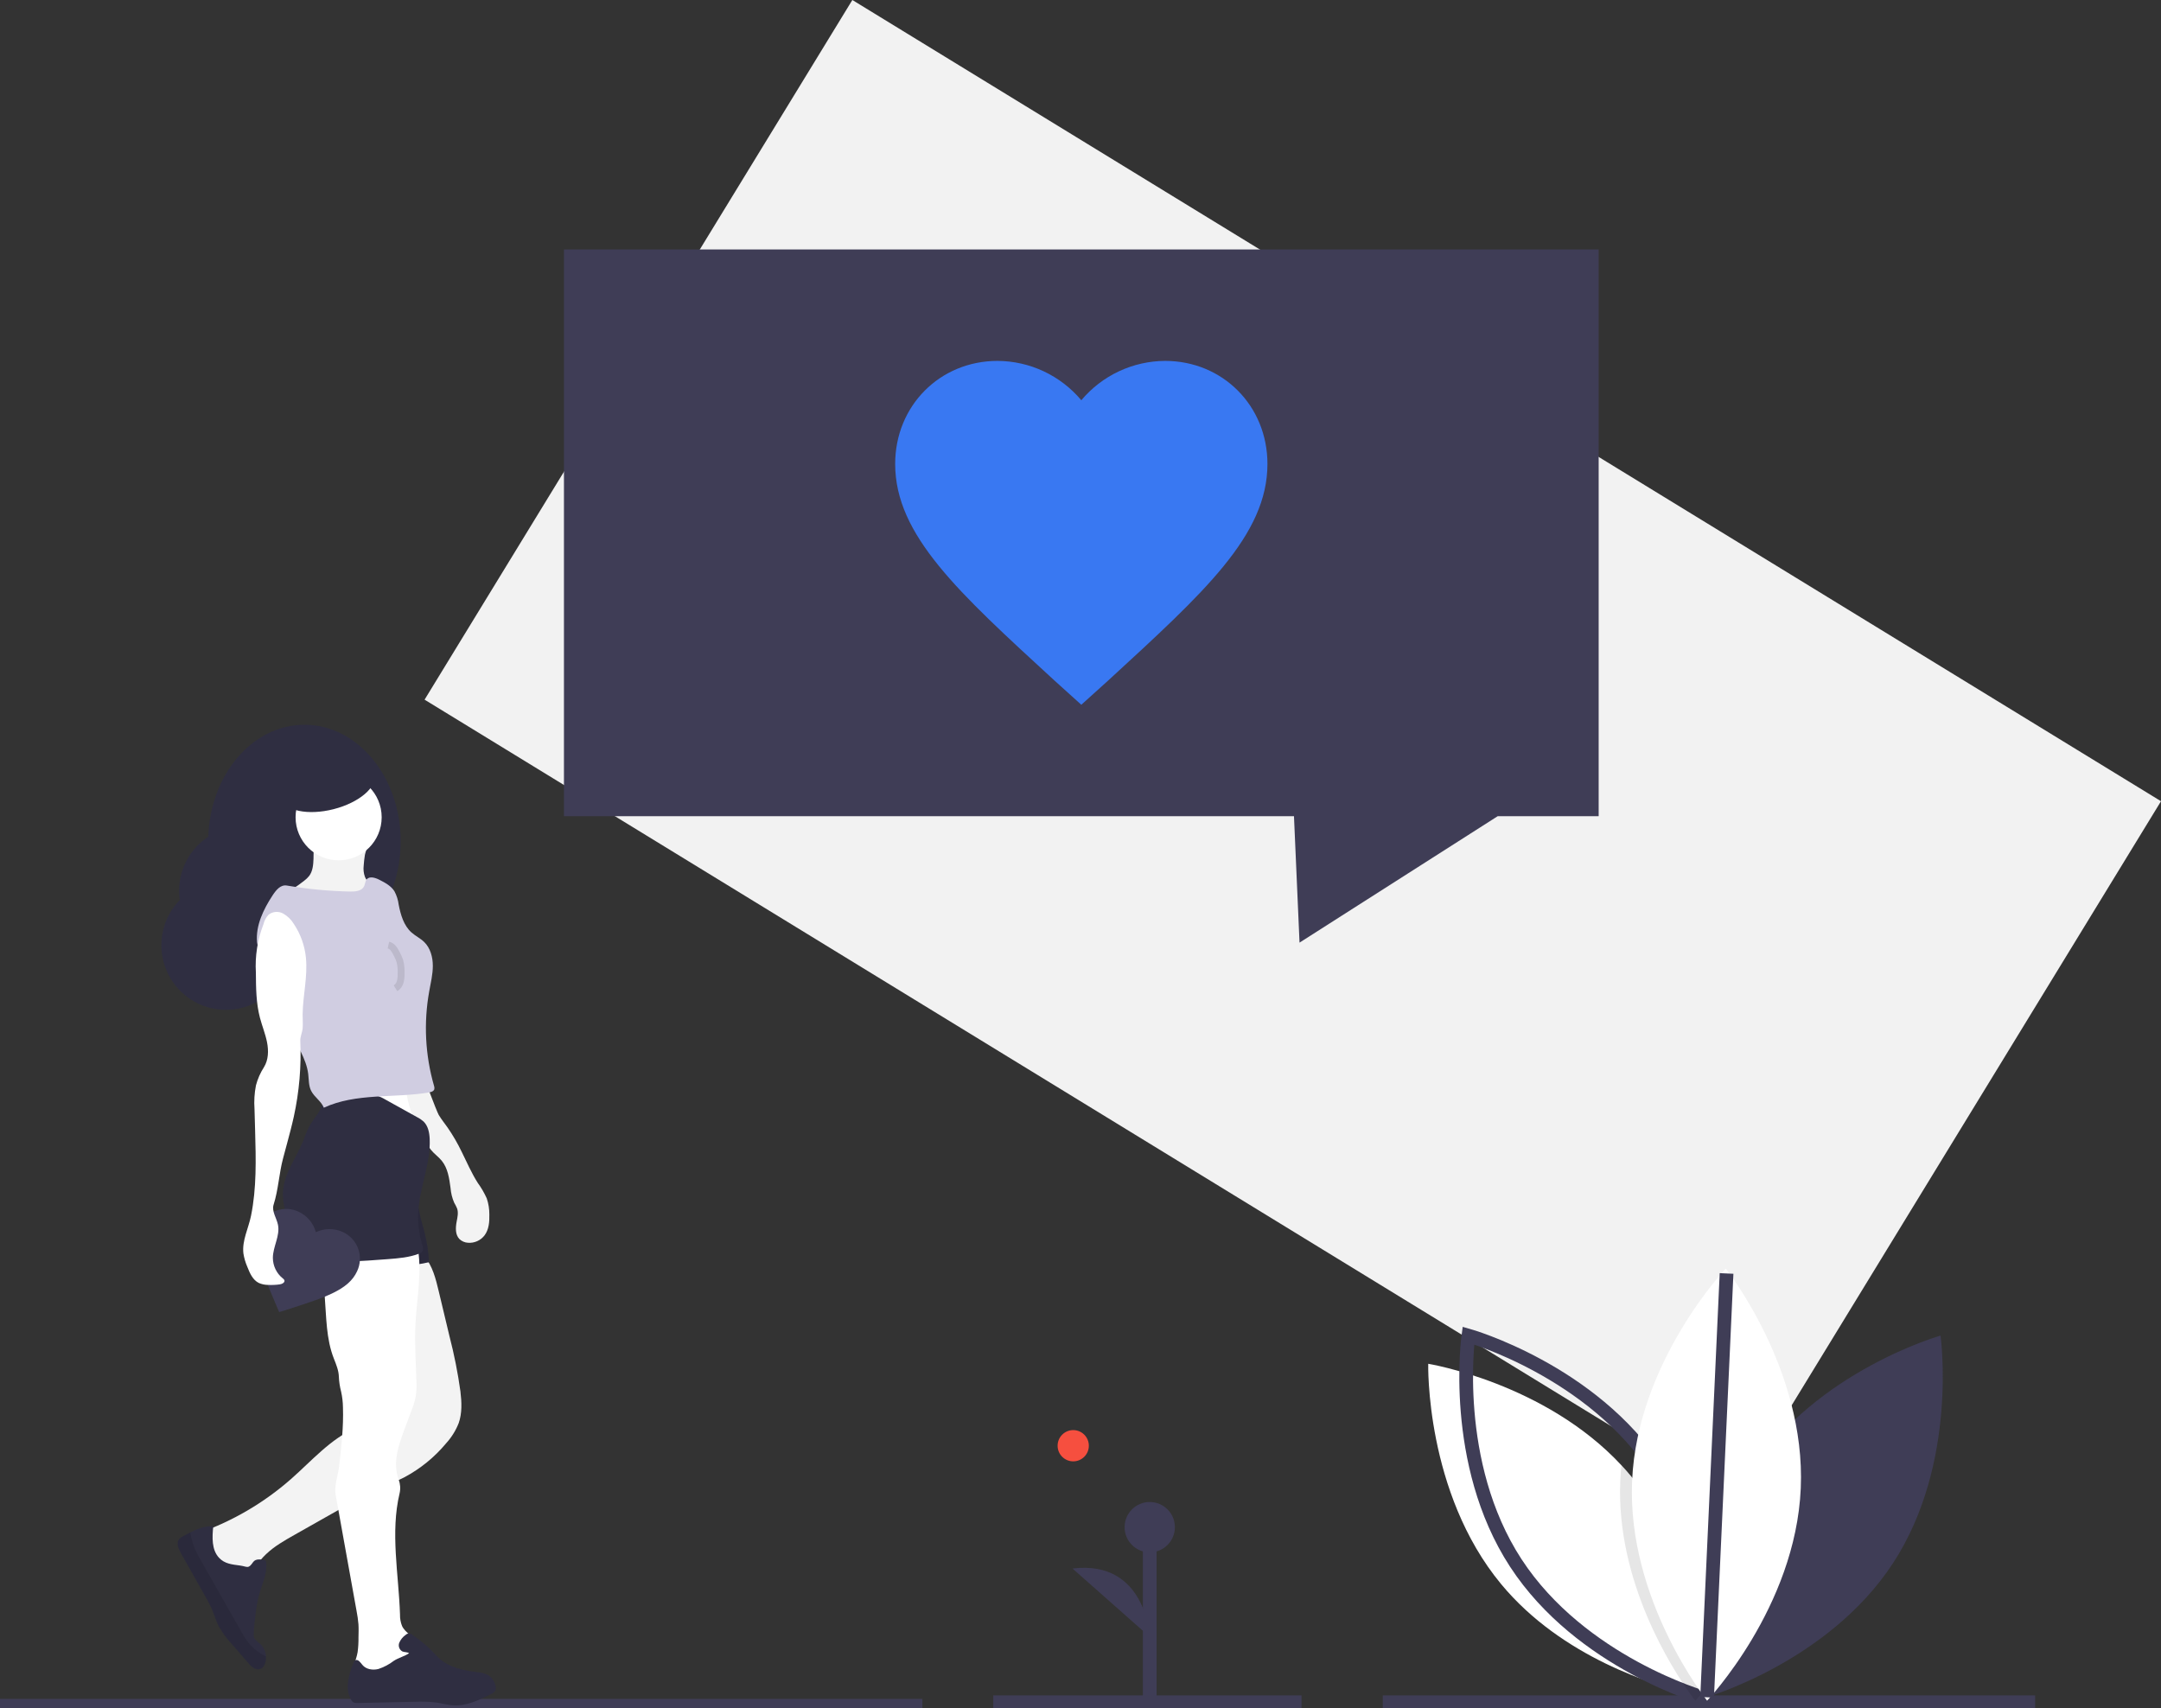 <svg width="315" height="249" viewBox="0 0 315 249" fill="none" xmlns="http://www.w3.org/2000/svg">
<rect x="0" y="0" width="315" height="249" fill="#333333" stroke="none"/>
<g clip-path="url(#clip0)">
<path d="M315 116.794L124.244 0L61.89 101.99L252.647 218.784L315 116.794Z" fill="#F2F2F2"/>
<path d="M233.031 36.364H82.205V118.978H188.617L189.427 137.407L207.166 126.09L218.313 118.978H233.031V36.364Z" fill="#3F3D56"/>
<path d="M0 248.651H134.454" stroke="#3F3D56" stroke-width="2" stroke-miterlimit="10"/>
<path d="M157.618 102.734L153.684 99.182C139.711 86.344 130.486 78.012 130.486 67.632C130.486 59.163 136.998 52.608 145.409 52.608C147.738 52.62 150.037 53.14 152.145 54.13C154.253 55.121 156.121 56.559 157.618 58.344C159.115 56.559 160.983 55.121 163.091 54.13C165.2 53.14 167.498 52.62 169.828 52.608C178.239 52.608 184.75 59.163 184.75 67.632C184.75 78.012 175.525 86.344 161.553 99.182L157.618 102.734Z" fill="#3978F2"/>
<path d="M26.205 131.203C25.945 129.426 26.199 127.613 26.936 125.976C27.672 124.339 28.861 122.947 30.363 121.964C30.656 112.894 36.818 105.649 44.377 105.649C52.124 105.649 58.404 113.256 58.404 122.641C58.404 132.025 52.124 139.632 44.377 139.632C43.647 139.632 42.919 139.564 42.201 139.429C41.944 140.881 41.351 142.252 40.467 143.433C39.584 144.613 38.436 145.57 37.116 146.225C35.796 146.881 34.341 147.217 32.867 147.206C31.393 147.196 29.943 146.839 28.632 146.165C27.321 145.491 26.187 144.519 25.321 143.326C24.454 142.133 23.88 140.753 23.644 139.297C23.407 137.842 23.516 136.351 23.961 134.945C24.406 133.539 25.174 132.257 26.205 131.203H26.205Z" fill="#2F2E41"/>
<path d="M53.012 126.179C52.943 126.735 53.005 127.299 53.195 127.826C53.517 128.574 54.31 129.245 54.077 130.026C53.927 130.529 53.397 130.809 52.899 130.978C50.545 131.776 47.975 131.301 45.492 131.408C44.664 131.481 43.832 131.51 43.001 131.495C42.163 131.478 41.353 131.195 40.686 130.688C41.979 130.058 43.2 129.29 44.327 128.396C44.6 128.194 44.846 127.958 45.061 127.694C45.59 126.997 45.67 126.065 45.699 125.19C45.727 124.323 45.725 123.456 45.691 122.588C47.469 122.569 49.246 122.561 51.023 122.564C51.593 122.566 53.336 122.427 53.534 123.041C53.634 123.35 53.252 124.248 53.194 124.594C53.107 125.119 53.046 125.648 53.012 126.179Z" fill="white"/>
<path opacity="0.05" d="M53.012 126.179C52.943 126.735 53.005 127.299 53.195 127.826C53.517 128.574 54.31 129.245 54.077 130.026C53.927 130.529 53.397 130.809 52.899 130.978C50.545 131.776 47.975 131.301 45.492 131.408C44.664 131.481 43.832 131.51 43.001 131.495C42.163 131.478 41.353 131.195 40.686 130.688C41.979 130.058 43.2 129.29 44.327 128.396C44.6 128.194 44.846 127.958 45.061 127.694C45.59 126.997 45.67 126.065 45.699 125.19C45.727 124.323 45.725 123.456 45.691 122.588C47.469 122.569 49.246 122.561 51.023 122.564C51.593 122.566 53.336 122.427 53.534 123.041C53.634 123.35 53.252 124.248 53.194 124.594C53.107 125.119 53.046 125.648 53.012 126.179Z" fill="black"/>
<path d="M61.863 158.437C62.126 160.417 61.89 162.431 61.176 164.297C57.35 163.895 53.506 163.693 49.66 163.69C50.325 162.802 50.749 161.757 50.89 160.656C50.992 159.625 50.998 158.586 50.91 157.553L58.376 157.527C58.923 157.504 59.472 157.545 60.009 157.649C60.735 157.819 61.13 158.301 61.863 158.437Z" fill="white"/>
<path d="M63.956 162.534C64.339 163.164 64.802 163.74 65.228 164.341C66.013 165.475 66.707 166.669 67.304 167.912C68.057 169.434 68.73 171.002 69.643 172.434C70.155 173.137 70.593 173.891 70.95 174.685C71.206 175.443 71.334 176.238 71.329 177.038C71.357 178.103 71.265 179.241 70.622 180.089C70.341 180.452 69.974 180.739 69.555 180.926C69.136 181.112 68.677 181.192 68.219 181.157C67.751 181.131 67.307 180.939 66.968 180.615C66.34 179.969 66.402 178.934 66.57 178.049C66.689 177.428 66.837 176.776 66.638 176.177C66.514 175.88 66.37 175.592 66.206 175.316C65.914 174.644 65.735 173.928 65.677 173.198C65.491 171.794 65.289 170.306 64.397 169.207C63.918 168.618 63.27 168.184 62.799 167.588C62.553 167.276 62.359 166.923 62.096 166.625C61.722 166.2 61.205 165.876 60.99 165.353C60.888 165.009 60.822 164.656 60.794 164.299C60.653 163.734 60.446 163.188 60.179 162.671C59.327 160.713 59.099 158.551 58.88 156.427C59.796 156.39 60.7 156.211 61.562 155.898C61.315 155.988 63.696 162.106 63.956 162.534Z" fill="white"/>
<path opacity="0.05" d="M63.956 162.534C64.339 163.164 64.802 163.74 65.228 164.341C66.013 165.475 66.707 166.669 67.304 167.912C68.057 169.434 68.73 171.002 69.643 172.434C70.155 173.137 70.593 173.891 70.95 174.685C71.206 175.443 71.334 176.238 71.329 177.038C71.357 178.103 71.265 179.241 70.622 180.089C70.341 180.452 69.974 180.739 69.555 180.926C69.136 181.112 68.677 181.192 68.219 181.157C67.751 181.131 67.307 180.939 66.968 180.615C66.34 179.969 66.402 178.934 66.57 178.049C66.689 177.428 66.837 176.776 66.638 176.177C66.514 175.88 66.37 175.592 66.206 175.316C65.914 174.644 65.735 173.928 65.677 173.198C65.491 171.794 65.289 170.306 64.397 169.207C63.918 168.618 63.27 168.184 62.799 167.588C62.553 167.276 62.359 166.923 62.096 166.625C61.722 166.2 61.205 165.876 60.99 165.353C60.888 165.009 60.822 164.656 60.794 164.299C60.653 163.734 60.446 163.188 60.179 162.671C59.327 160.713 59.099 158.551 58.88 156.427C59.796 156.39 60.7 156.211 61.562 155.898C61.315 155.988 63.696 162.106 63.956 162.534Z" fill="black"/>
<path d="M49.36 125.411C52.826 125.411 55.635 122.6 55.635 119.131C55.635 115.663 52.826 112.852 49.36 112.852C45.895 112.852 43.085 115.663 43.085 119.131C43.085 122.6 45.895 125.411 49.36 125.411Z" fill="white"/>
<path d="M61.873 183.148C63.056 184.553 63.517 186.41 63.944 188.197L65.511 194.757C66.201 197.416 66.736 200.112 67.115 202.832C67.299 204.377 67.376 205.983 66.86 207.451C66.431 208.54 65.806 209.54 65.016 210.404C63.333 212.424 61.275 214.099 58.955 215.336C57.726 215.975 56.426 216.465 55.163 217.032C53.279 217.879 51.478 218.898 49.68 219.915L42.914 223.743C41.462 224.564 39.995 225.397 38.786 226.547C37.664 227.617 36.799 228.928 36.257 230.381C36.164 230.763 35.957 231.108 35.663 231.369C35.278 231.632 34.758 231.547 34.311 231.41C32.67 230.864 31.254 229.794 30.28 228.365C29.305 226.936 28.826 225.226 28.916 223.499C33.888 221.755 38.478 219.069 42.434 215.588C45.454 212.927 48.176 209.756 51.862 208.14C53.474 207.433 55.407 206.894 56.16 205.302C56.449 204.562 56.583 203.771 56.554 202.976C56.621 200.79 56.687 198.582 56.27 196.435C55.919 194.62 55.23 192.89 54.712 191.115C53.676 187.561 53.328 183.849 52.985 180.163C55.392 179.876 57.815 179.732 60.239 179.734C60.452 179.707 60.667 179.764 60.839 179.893C60.947 180.03 61.011 180.196 61.024 180.369C61.2 181.328 61.245 182.403 61.873 183.148Z" fill="white"/>
<path opacity="0.05" d="M61.873 183.148C63.056 184.553 63.517 186.41 63.944 188.197L65.511 194.757C66.201 197.416 66.736 200.112 67.115 202.832C67.299 204.377 67.376 205.983 66.86 207.451C66.431 208.54 65.806 209.54 65.016 210.404C63.333 212.424 61.275 214.099 58.955 215.336C57.726 215.975 56.426 216.465 55.163 217.032C53.279 217.879 51.478 218.898 49.68 219.915L42.914 223.743C41.462 224.564 39.995 225.397 38.786 226.547C37.664 227.617 36.799 228.928 36.257 230.381C36.164 230.763 35.957 231.108 35.663 231.369C35.278 231.632 34.758 231.547 34.311 231.41C32.67 230.864 31.254 229.794 30.28 228.365C29.305 226.936 28.826 225.226 28.916 223.499C33.888 221.755 38.478 219.069 42.434 215.588C45.454 212.927 48.176 209.756 51.862 208.14C53.474 207.433 55.407 206.894 56.16 205.302C56.449 204.562 56.583 203.771 56.554 202.976C56.621 200.79 56.687 198.582 56.27 196.435C55.919 194.62 55.23 192.89 54.712 191.115C53.676 187.561 53.328 183.849 52.985 180.163C55.392 179.876 57.815 179.732 60.239 179.734C60.452 179.707 60.667 179.764 60.839 179.893C60.947 180.03 61.011 180.196 61.024 180.369C61.2 181.328 61.245 182.403 61.873 183.148Z" fill="black"/>
<path d="M26.364 226.398C27.579 228.554 28.792 230.708 30.006 232.863C30.288 233.361 30.57 233.864 30.803 234.388C31.198 235.275 31.449 236.222 31.893 237.085C32.417 238.007 33.049 238.864 33.774 239.637C34.566 240.551 35.358 241.464 36.149 242.376C36.399 242.705 36.71 242.982 37.065 243.192C37.244 243.294 37.448 243.343 37.654 243.334C37.86 243.324 38.059 243.257 38.228 243.139C38.358 243.023 38.462 242.88 38.532 242.72C38.717 242.331 38.8 241.901 38.776 241.471C38.76 241.121 38.676 240.777 38.528 240.46C38.38 240.142 38.17 239.857 37.912 239.62C37.584 239.332 37.164 239.098 37.022 238.684C36.962 238.458 36.949 238.221 36.984 237.99C37.152 235.951 37.321 233.893 37.925 231.939C38.375 230.478 39.073 228.977 38.739 227.484C38.104 227.292 37.279 227.161 36.899 227.704C36.159 228.766 36.116 228.367 34.976 228.206C33.848 228.051 32.768 227.976 31.934 227.085C30.829 225.907 30.923 224.078 31.085 222.472C29.919 222.418 28.808 222.837 27.75 223.369C27.379 223.556 27.016 223.755 26.658 223.953C26.46 224.047 26.281 224.177 26.13 224.335C25.652 224.899 26.001 225.754 26.364 226.398Z" fill="#2F2E41"/>
<path d="M61.408 177.911C61.799 179.187 62.106 180.488 62.328 181.804C62.434 182.528 62.488 183.259 62.542 183.989C60.064 184.577 57.493 184.607 54.947 184.635L44.334 184.749C44.1 183.319 44.004 181.869 44.047 180.42C44.195 178.038 45.094 175.714 44.942 173.332C47.854 172.813 50.798 172.493 53.754 172.372C54.291 172.317 54.835 172.369 55.353 172.523C55.834 172.699 56.235 173.042 56.697 173.262C57.736 173.757 59.296 173.516 60.178 174.318C60.985 175.052 61.12 176.893 61.408 177.911Z" fill="#2F2E41"/>
<path opacity="0.1" d="M61.408 177.911C61.799 179.187 62.106 180.488 62.328 181.804C62.434 182.528 62.488 183.259 62.542 183.989C60.064 184.577 57.493 184.607 54.947 184.635L44.334 184.749C44.1 183.319 44.004 181.869 44.047 180.42C44.195 178.038 45.094 175.714 44.942 173.332C47.854 172.813 50.798 172.493 53.754 172.372C54.291 172.317 54.835 172.369 55.353 172.523C55.834 172.699 56.235 173.042 56.697 173.262C57.736 173.757 59.296 173.516 60.178 174.318C60.985 175.052 61.12 176.893 61.408 177.911Z" fill="black"/>
<path d="M60.804 181.423C61.604 185.203 60.757 189.11 60.561 192.969C60.421 195.731 60.616 198.497 60.696 201.261C60.743 202.056 60.707 202.853 60.588 203.64C60.439 204.337 60.228 205.019 59.958 205.679L59.005 208.224C58.109 210.613 57.197 213.175 58.109 215.667C58.352 216.31 58.401 217.01 58.248 217.679C56.881 223.392 58.113 229.459 58.308 235.329C58.291 235.907 58.391 236.482 58.603 237.019C59.09 238.051 60.292 238.553 60.923 239.504C61.688 240.658 61.414 242.302 60.511 243.352C59.608 244.402 58.207 244.918 56.828 245.033C55.102 245.176 53.373 244.757 51.682 244.481L51.494 244.302C51.281 243.125 51.927 242.038 52.128 240.836C52.223 240.124 52.265 239.405 52.255 238.687C52.266 238.044 52.293 237.4 52.249 236.759C52.193 236.106 52.101 235.458 51.973 234.815L50.533 226.828L50.222 225.103L48.93 217.93C48.686 216.575 49.284 215.059 49.44 213.69C49.763 210.857 50.086 208.011 49.992 205.161C49.981 204.379 49.89 203.6 49.718 202.836C49.532 202.13 49.423 201.406 49.394 200.676C49.371 199.796 49.019 198.932 48.676 198.068C47.528 195.173 47.576 191.968 47.326 188.863C47.299 188.205 47.179 187.553 46.971 186.928C46.613 185.98 45.898 185.221 45.334 184.38C44.77 183.539 44.343 182.489 44.661 181.527C45.17 179.991 47.256 179.499 48.522 179.051C50.69 178.259 53.053 178.179 55.27 178.822C57.221 179.442 59.081 180.316 60.804 181.423Z" fill="white"/>
<path d="M51.182 247.782C51.263 247.941 51.387 248.074 51.54 248.166C51.713 248.237 51.901 248.264 52.088 248.246C54.897 248.187 57.705 248.127 60.513 248.067C61.549 248.016 62.588 248.054 63.617 248.179C64.437 248.303 65.24 248.541 66.066 248.591C67.984 248.711 69.805 247.832 71.526 246.975C71.799 246.872 72.032 246.686 72.194 246.443C72.301 246.179 72.306 245.885 72.207 245.617C72.055 245.071 71.725 244.591 71.269 244.254C71.214 244.217 71.156 244.181 71.097 244.147C70.624 243.923 70.114 243.79 69.591 243.756C67.635 243.499 65.577 243.115 64.093 241.813C63.665 241.438 63.302 240.998 62.905 240.592C62.067 239.779 61.163 239.038 60.203 238.374C60.109 238.284 59.999 238.215 59.877 238.169C59.756 238.124 59.627 238.104 59.498 238.11C59.352 238.151 59.219 238.228 59.11 238.333C58.707 238.619 58.39 239.012 58.197 239.467C58.108 239.697 58.105 239.951 58.188 240.183C58.271 240.415 58.434 240.609 58.649 240.73C58.977 240.869 59.334 240.797 59.631 240.987C59.024 241.427 58.086 241.647 57.403 242.101C56.729 242.619 55.972 243.02 55.164 243.287C54.343 243.499 53.365 243.353 52.828 242.696C52.538 242.341 52.171 241.798 51.778 242.031C51.644 242.13 51.548 242.272 51.505 242.433C51.097 243.387 50.828 244.395 50.706 245.425C50.61 246.242 50.777 247.067 51.182 247.782Z" fill="#2F2E41"/>
<path d="M53.452 159.536C53.938 159.525 54.424 159.579 54.897 159.696C55.348 159.844 55.78 160.042 56.186 160.288L60.799 162.848C61.138 163.017 61.454 163.23 61.738 163.481C62.403 164.121 62.595 165.107 62.635 166.029C62.789 169.62 61.17 173.066 60.966 176.655C60.876 178.256 61.069 179.86 61.536 181.394C61.652 181.774 61.766 182.24 61.488 182.524C61.383 182.618 61.259 182.69 61.124 182.733C59.664 183.302 58.074 183.428 56.511 183.547C52.687 183.841 48.829 184.133 45.028 183.621C44.837 183.608 44.652 183.555 44.483 183.465C44.266 183.293 44.105 183.061 44.022 182.797C43.542 181.671 43.072 180.542 42.61 179.408C41.835 177.506 41.072 175.504 41.268 173.46C41.511 170.92 43.177 168.776 44.148 166.417C44.438 165.713 44.669 164.982 45.02 164.307C45.416 163.619 45.855 162.958 46.337 162.328C46.711 161.796 47.071 160.599 47.527 160.226C48.085 159.769 49.659 159.78 50.365 159.697C51.39 159.577 52.421 159.523 53.452 159.536Z" fill="#2F2E41"/>
<path opacity="0.1" d="M26.364 226.398C27.578 228.554 28.792 230.708 30.006 232.862C30.288 233.361 30.57 233.863 30.803 234.388C31.198 235.275 31.449 236.222 31.893 237.085C32.417 238.007 33.049 238.864 33.774 239.637C34.566 240.551 35.358 241.464 36.149 242.376C36.399 242.705 36.71 242.982 37.065 243.192C37.244 243.294 37.448 243.343 37.654 243.334C37.86 243.324 38.059 243.257 38.227 243.139C38.358 243.023 38.462 242.88 38.532 242.72C38.717 242.33 38.8 241.901 38.776 241.471C37.91 241.048 37.128 240.471 36.469 239.768C35.951 239.145 35.501 238.469 35.127 237.751C34.8 237.177 34.473 236.602 34.145 236.026C32.464 233.066 30.781 230.105 29.097 227.144C28.401 225.989 27.942 224.705 27.75 223.369C27.379 223.556 27.016 223.755 26.658 223.953C26.46 224.047 26.281 224.177 26.13 224.335C25.652 224.898 26 225.754 26.364 226.398Z" fill="black"/>
<path d="M41.816 129.086C44.867 129.605 47.953 129.898 51.048 129.961C51.81 129.976 52.733 129.885 53.07 129.201C53.228 128.881 53.218 128.483 53.439 128.202C53.855 127.675 54.689 127.936 55.287 128.24C56.122 128.665 56.997 129.126 57.496 129.919C57.823 130.535 58.035 131.205 58.12 131.897C58.41 133.37 58.853 134.912 59.97 135.915C60.551 136.435 61.279 136.775 61.837 137.32C62.737 138.199 63.088 139.517 63.091 140.776C63.093 142.035 62.789 143.272 62.565 144.51C61.738 149.089 61.977 153.797 63.263 158.268C63.325 158.426 63.343 158.597 63.313 158.764C63.223 159.086 62.834 159.2 62.505 159.254C57.392 160.097 51.908 159.297 47.204 161.47C46.813 160.503 45.843 159.953 45.363 159.027C44.975 158.276 45.029 157.385 44.926 156.546C44.647 154.275 43.199 152.341 42.377 150.206C41.657 148.334 41.407 146.271 40.398 144.538C40.04 143.922 39.593 143.361 39.243 142.741C38.395 141.033 37.796 139.213 37.464 137.335C37.26 134.905 38.394 132.564 39.73 130.525C40.246 129.74 40.89 128.929 41.816 129.086Z" fill="#D0CDE1"/>
<path opacity="0.1" d="M56.618 137.762C57.202 137.893 57.544 138.483 57.816 139.016C57.999 139.351 58.153 139.7 58.276 140.062C58.436 140.672 58.5 141.303 58.468 141.933C58.48 142.333 58.438 142.733 58.34 143.121C58.24 143.512 57.993 143.849 57.65 144.062" stroke="black" stroke-miterlimit="10"/>
<path d="M40.696 191.265L40.091 189.858C37.97 184.802 36.552 181.502 37.802 178.778C38.031 178.255 38.363 177.784 38.777 177.391C39.191 176.999 39.679 176.694 40.213 176.494C40.747 176.295 41.316 176.204 41.886 176.228C42.455 176.252 43.014 176.39 43.53 176.634C44.139 176.918 44.68 177.332 45.114 177.846C45.548 178.361 45.865 178.964 46.043 179.613C46.652 179.325 47.315 179.173 47.988 179.167C48.661 179.161 49.327 179.302 49.94 179.58C50.46 179.812 50.929 180.147 51.319 180.564C51.708 180.98 52.01 181.471 52.206 182.007C52.403 182.542 52.49 183.112 52.462 183.682C52.435 184.252 52.294 184.81 52.047 185.324C50.796 188.049 47.371 189.123 42.157 190.808L40.696 191.265Z" fill="#3F3D56"/>
<path d="M48.631 117.952C52.384 116.993 55.042 114.712 54.569 112.858C54.095 111.005 50.669 110.28 46.917 111.24C43.164 112.2 40.506 114.48 40.979 116.334C41.452 118.187 44.878 118.912 48.631 117.952Z" fill="#2F2E41"/>
<path d="M44.593 139.611C44.42 137.852 43.817 136.163 42.837 134.693C42.454 134.051 41.909 133.522 41.257 133.158C40.928 132.982 40.556 132.904 40.185 132.933C39.814 132.962 39.458 133.097 39.161 133.321C38.79 133.711 38.529 134.193 38.407 134.718C37.533 136.968 37.155 139.381 37.299 141.792C37.313 143.99 37.33 146.214 37.885 148.341C38.2 149.547 38.684 150.707 38.925 151.93C39.166 153.153 39.137 154.494 38.481 155.554C37.952 156.375 37.556 157.275 37.308 158.22C37.086 159.357 37.015 160.518 37.099 161.674L37.188 164.849C37.303 168.989 37.416 173.173 36.589 177.231C36.211 179.083 35.263 180.835 35.48 182.712C35.587 183.392 35.782 184.055 36.058 184.684C36.413 185.591 36.842 186.57 37.71 187.009C38.132 187.199 38.589 187.298 39.052 187.301C39.626 187.33 40.202 187.305 40.772 187.226C41.12 187.178 41.571 186.944 41.453 186.612C41.398 186.5 41.312 186.405 41.207 186.338C40.761 185.98 40.402 185.527 40.154 185.011C39.907 184.496 39.777 183.932 39.775 183.36C39.782 181.717 40.85 180.137 40.517 178.528C40.31 177.531 39.575 176.565 39.885 175.594C40.585 173.405 40.67 171.053 41.266 168.833L41.85 166.657C42.197 165.362 42.545 164.067 42.831 162.758C43.623 159.133 43.939 155.42 43.772 151.713C43.746 151.135 44.067 150.476 44.115 149.9C44.172 149.22 44.103 148.536 44.113 147.854C44.154 145.046 44.865 142.406 44.593 139.611Z" fill="white"/>
<path d="M156.44 213.022C157.697 213.022 158.716 212.002 158.716 210.744C158.716 209.486 157.697 208.466 156.44 208.466C155.183 208.466 154.163 209.486 154.163 210.744C154.163 212.002 155.183 213.022 156.44 213.022Z" fill="#F64F3F"/>
<path d="M201.563 248.136H296.656" stroke="#3F3D56" stroke-width="2" stroke-miterlimit="10"/>
<path d="M144.785 248.136H189.72" stroke="#3F3D56" stroke-width="2" stroke-miterlimit="10"/>
<path d="M167.593 248.555V222.617" stroke="#3F3D56" stroke-width="2" stroke-miterlimit="10"/>
<path d="M167.593 226.285C169.617 226.285 171.258 224.643 171.258 222.617C171.258 220.591 169.617 218.949 167.593 218.949C165.569 218.949 163.928 220.591 163.928 222.617C163.928 224.643 165.569 226.285 167.593 226.285Z" fill="#3F3D56"/>
<path d="M167.593 238.603C167.593 238.603 167.069 227.333 156.335 228.643L167.593 238.603Z" fill="#3F3D56"/>
<path d="M255.352 214.369C245.85 228.952 248.453 247.499 248.453 247.499C248.453 247.499 266.463 242.403 275.965 227.82C285.468 213.237 282.864 194.69 282.864 194.69C282.864 194.69 264.854 199.786 255.352 214.369Z" fill="#3F3D56"/>
<path d="M248.403 247.33C248.403 247.33 248.171 247.293 247.746 247.206C247.406 247.138 246.939 247.039 246.368 246.904C241.264 245.699 227.694 241.628 218.823 230.926C207.72 217.524 208.187 198.8 208.187 198.8C208.187 198.8 225.165 201.56 236.352 213.596C236.837 214.113 237.308 214.649 237.767 215.204C247.428 226.865 248.329 242.554 248.4 246.433C248.41 247.014 248.403 247.33 248.403 247.33Z" fill="white"/>
<path d="M241.555 214.369C251.057 228.952 248.453 247.499 248.453 247.499C248.453 247.499 230.444 242.403 220.941 227.82C211.439 213.237 214.043 194.69 214.043 194.69C214.043 194.69 232.053 199.786 241.555 214.369Z" stroke="#3F3D56" stroke-width="2" stroke-miterlimit="10"/>
<path opacity="0.1" d="M248.4 246.433C248.149 246.736 247.928 246.994 247.746 247.206C247.342 247.667 247.113 247.908 247.113 247.908C247.113 247.908 246.835 247.558 246.368 246.903C243.801 243.323 235.545 230.591 236.182 215.883C236.217 215.112 236.273 214.35 236.352 213.595C236.837 214.113 237.308 214.649 237.767 215.204C247.428 226.864 248.329 242.554 248.4 246.433Z" fill="black"/>
<path d="M262.49 216.947C261.739 234.34 248.837 247.908 248.837 247.908C248.837 247.908 237.153 233.277 237.904 215.884C238.655 198.491 251.557 184.922 251.557 184.922C251.557 184.922 263.241 199.554 262.49 216.947Z" fill="white"/>
<path d="M248.837 247.416L251.673 185.632" stroke="#3F3D56" stroke-width="2" stroke-miterlimit="10"/>
</g>
<defs>
<clipPath id="clip0">
<rect width="315" height="249" fill="white"/>
</clipPath>
</defs>
</svg>
